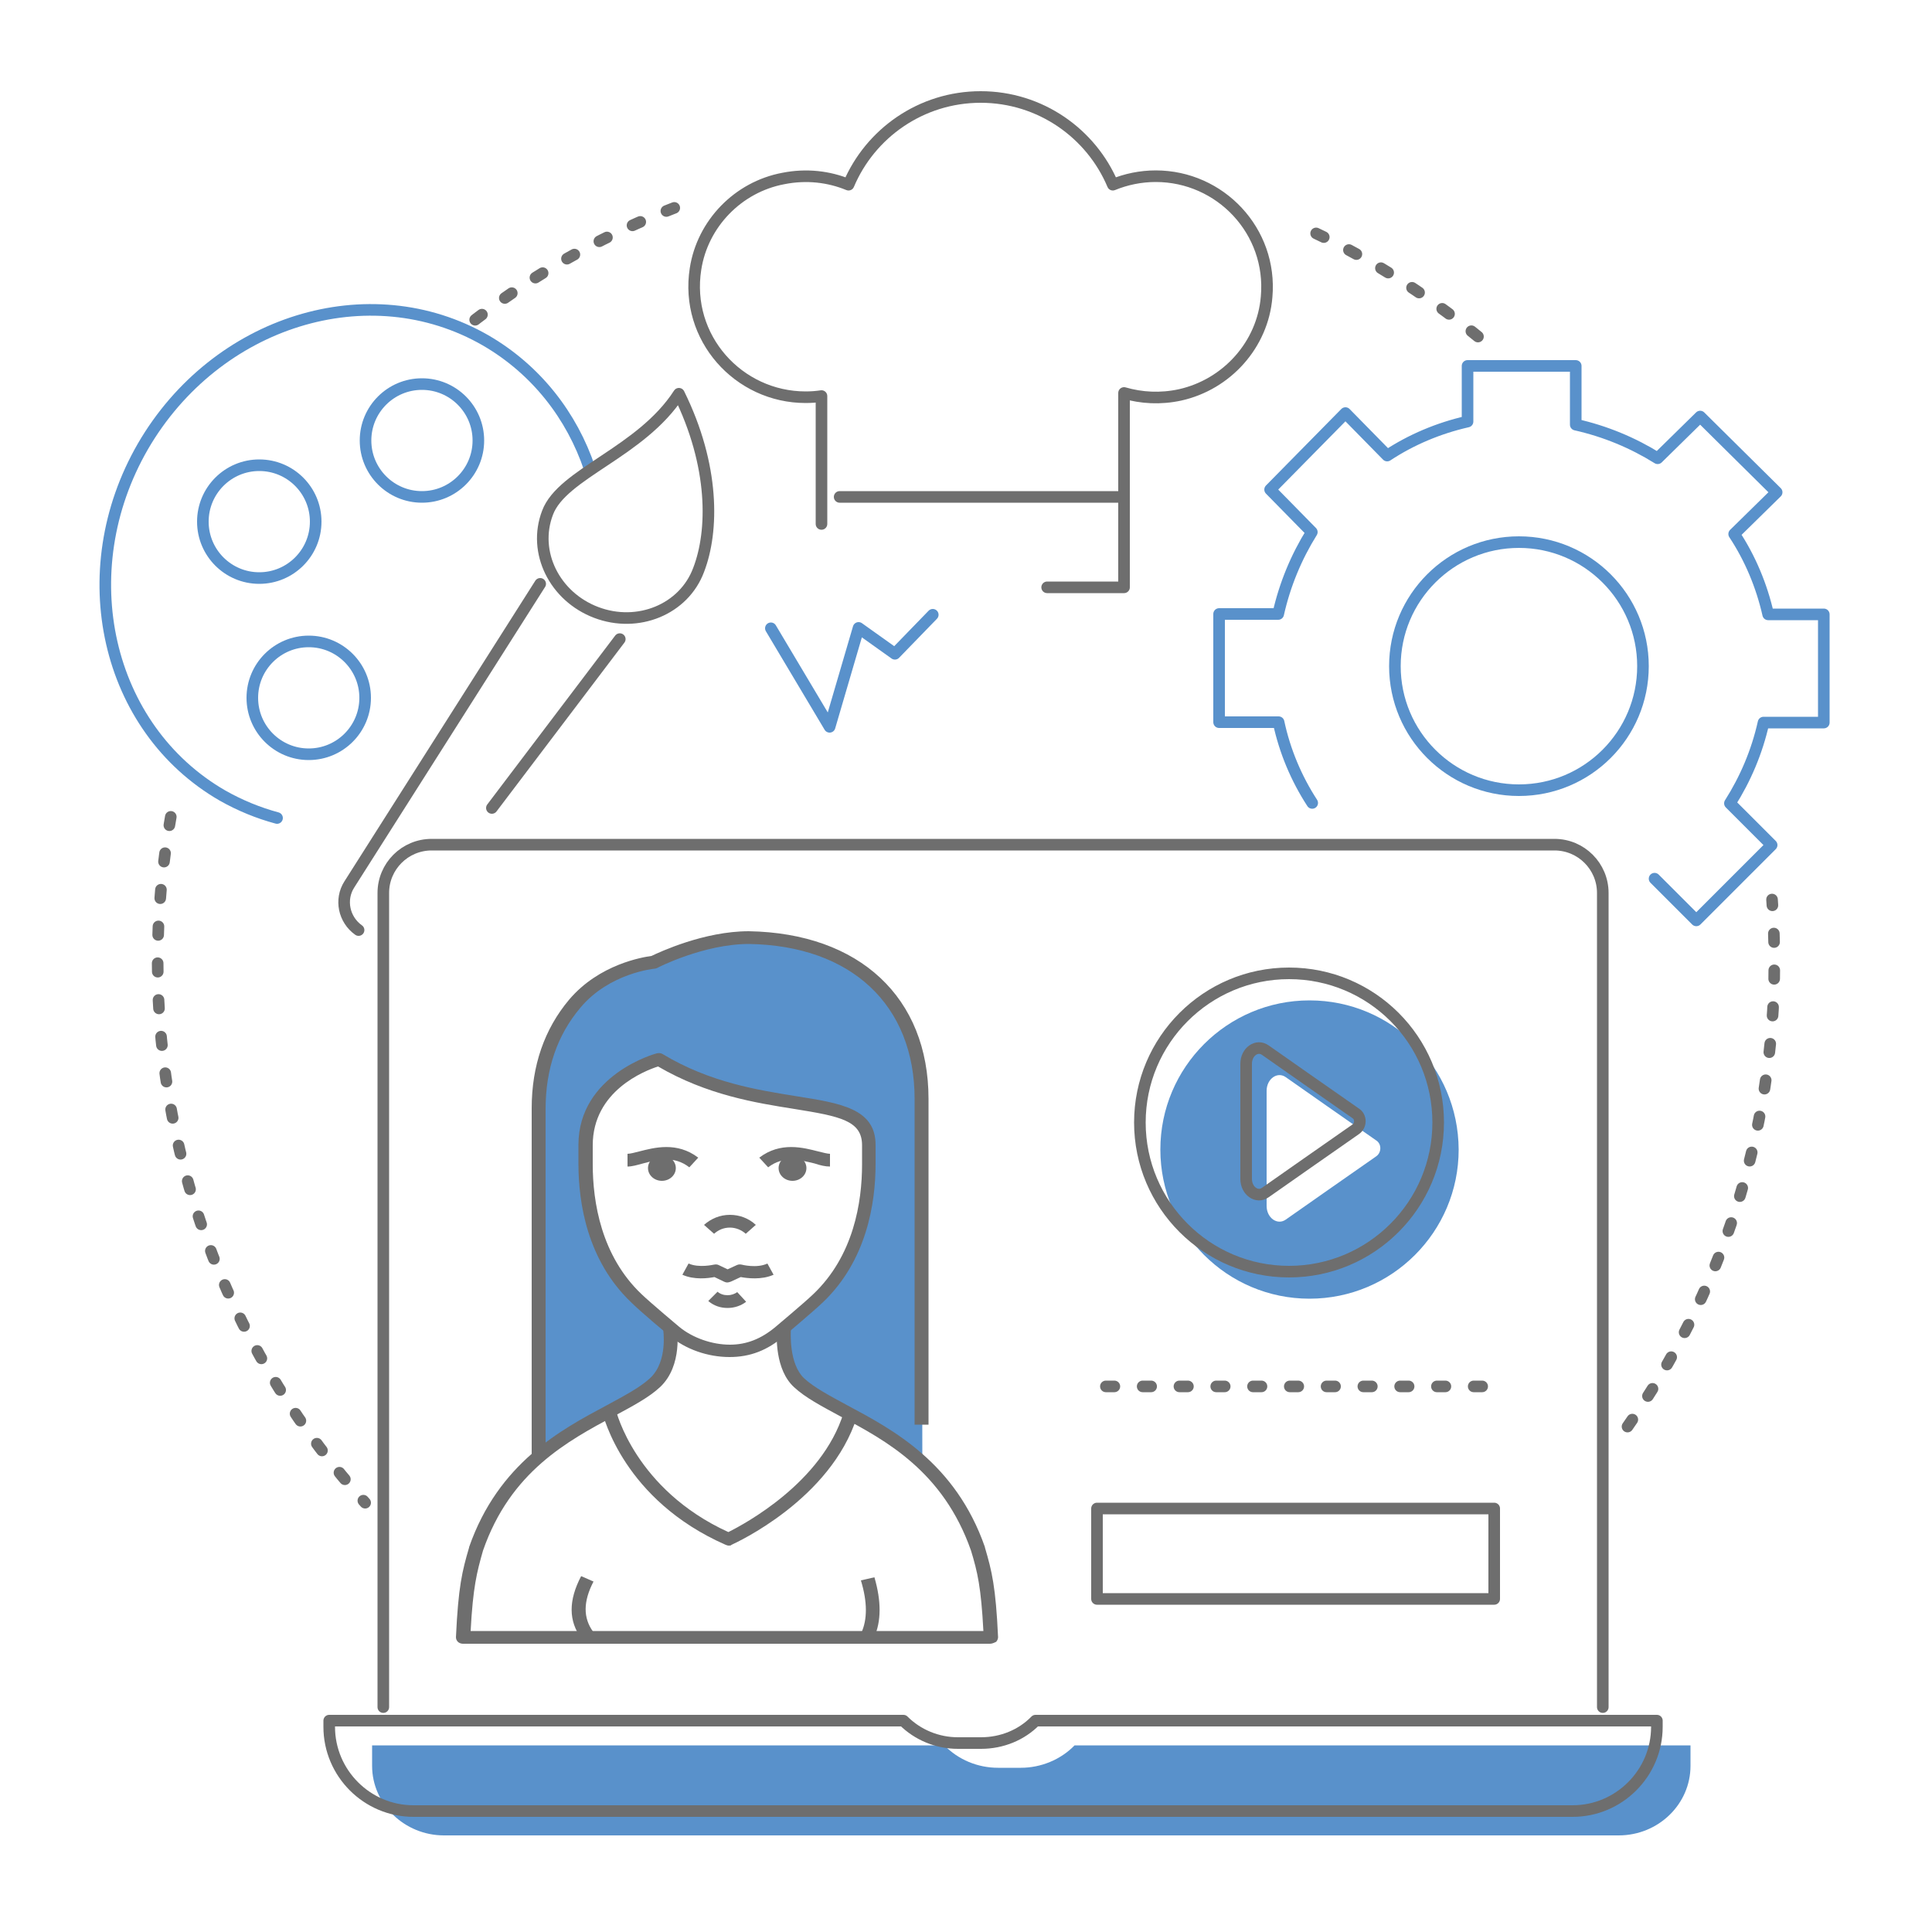 <?xml version="1.0" encoding="utf-8"?>
<!-- Generator: Adobe Illustrator 26.0.3, SVG Export Plug-In . SVG Version: 6.00 Build 0)  -->
<svg version="1.1" id="Layer_1" xmlns="http://www.w3.org/2000/svg" xmlns:xlink="http://www.w3.org/1999/xlink" x="0px" y="0px"
	 viewBox="0 0 500 500" style="enable-background:new 0 0 500 500;" xml:space="preserve">
<style type="text/css">
	.st0{fill:#5991CB;}
	.st1{fill:none;stroke:#6E6E6E;stroke-width:3;stroke-linecap:round;stroke-linejoin:round;stroke-miterlimit:10;}
	
		.st2{fill:none;stroke:#6E6E6E;stroke-width:3;stroke-linecap:round;stroke-linejoin:round;stroke-miterlimit:10;stroke-dasharray:2.197,7.322;}
	.st3{fill:none;stroke:#5991CB;stroke-width:3;stroke-linecap:round;stroke-linejoin:round;stroke-miterlimit:10;}
	.st4{fill:#6E6E6E;}
</style>
<g>
	<g>
		<path class="st0" d="M244,451.7H96.3v5.3c0,9.9,8.4,18,18.6,18h304c10.3,0,18.6-8.1,18.6-18v-5.3H278.1c-3.6,3.7-8.7,5.8-13.9,5.8
			h-5.9c-5.3,0-10.3-2.1-13.9-5.8H244z"/>
		<path class="st1" d="M233.6,445.3H85.2v1.6c0,12,9.8,21.8,21.8,21.8h300c12,0,21.8-9.8,21.8-21.8v-1.6H268
			c-3.6,3.7-8.7,5.8-14.1,5.8h-6c-5.3,0-10.4-2.1-14.1-5.8H233.6z"/>
		<path class="st0" d="M338.9,258.9c-21.3,0-38.6,17.3-38.6,38.6c0,21.3,17.3,38.6,38.6,38.6c21.3,0,38.6-17.3,38.6-38.6
			C377.4,276.1,360.2,258.9,338.9,258.9z M356.1,299.3l-12.6,8.8l-10.7,7.5c-2.2,1.6-5-0.4-5-3.5v-14.9v-14.9c0-3.1,2.8-5.1,5-3.5
			l10.7,7.5l12.6,8.8C357.6,296,357.6,298.3,356.1,299.3z"/>
		<path class="st1" d="M333.6,251.9c-21.3,0-38.6,17.3-38.6,38.6c0,21.3,17.3,38.6,38.6,38.6c21.3,0,38.6-17.3,38.6-38.6
			C372.2,269.1,354.9,251.9,333.6,251.9z M350.8,292.3l-12.6,8.8l-10.7,7.5c-2.2,1.6-5-0.4-5-3.5v-14.9v-14.9c0-3.1,2.8-5.1,5-3.5
			l10.7,7.5l12.6,8.8C352.3,289,352.3,291.3,350.8,292.3z"/>
		<path class="st1" d="M414.8,441.8V231.1c0-6.9-5.6-12.5-12.5-12.5H111.7c-6.9,0-12.5,5.6-12.5,12.5v210.7"/>
		<rect x="283.9" y="390.4" class="st1" width="102.8" height="23.4"/>
		<line class="st2" x1="286.2" y1="358.8" x2="386.7" y2="358.8"/>
	</g>
	<path class="st1" d="M271,152h19.9v-50.3c4.5,1.3,9.4,1.6,14.5,0.5c12.1-2.7,21.4-13,22.4-25.4c1.5-17-12-31.2-28.7-31.2
		c-3.9,0-7.7,0.8-11.1,2.2c-5.6-13.3-18.8-22.7-34.2-22.7c-15.4,0-28.6,9.4-34.2,22.7c-5.1-2.1-10.9-2.8-16.9-1.6
		C191,48.4,181.8,57.9,180,69.6c-2.8,17.8,11.1,33.2,28.5,33.2c1.4,0,2.8-0.1,4.1-0.3v33.1"/>
	<line class="st1" x1="217.3" y1="128.6" x2="290.9" y2="128.6"/>
	<g>
		<circle class="st3" cx="393.1" cy="172.4" r="32.1"/>
		<path class="st3" d="M428.2,227.4l10.8,10.8l19.5-19.5l-10.8-10.8c4-6.3,7-13.3,8.7-20.9H472v-28h-14.4
			c-1.7-7.5-4.7-14.6-8.8-20.8l11-10.8L440,107.8l-11,10.8c-6.4-4-13.6-7-21.2-8.7V94.7h-28v14.4c-7.5,1.7-14.6,4.7-20.8,8.8
			l-10.8-11l-19.5,19.8l10.8,11c-4,6.4-7,13.6-8.7,21.2h-15.3v28h15.4c1.6,7.5,4.6,14.6,8.7,20.9"/>
	</g>
	<g>
		<path class="st1" d="M92.8,240.7c-3.8-2.7-4.9-7.9-2.4-11.8l49.4-77.8"/>
		<line class="st1" x1="160.4" y1="165.4" x2="127.3" y2="209.1"/>
		<path class="st3" d="M71.7,211.7c-4.8-1.3-9.5-3.2-14.1-5.8c-30.2-17.4-39.4-57.9-20.6-90.4C55.9,83,95.5,70.7,125.7,88.1
			c13.1,7.6,22.3,19.5,26.9,33.2"/>
		<circle class="st3" cx="109.2" cy="114" r="14.6"/>
		<circle class="st3" cx="79.9" cy="180.6" r="14.6"/>
		<circle class="st3" cx="67.1" cy="135" r="14.6"/>
		<path class="st1" d="M180.8,147.5c-3.8,10.2-15.7,15.1-26.5,11c-10.8-4.1-16.5-15.6-12.6-25.8c3.8-10.2,24.2-15.6,34-30.8
			C184.9,120.5,184.7,137.4,180.8,147.5z"/>
	</g>
	<path class="st2" d="M382.5,87.1c-14-11.5-29.5-21.2-46.2-28.7"/>
	<path class="st2" d="M421.2,369.2c23.9-34,38-75.5,38-120.2c0-5.5-0.2-10.9-0.6-16.2"/>
	<path class="st2" d="M44.2,211.4c-2.2,12.2-3.4,24.7-3.4,37.6c0,53.8,20.3,102.8,53.7,139.9"/>
	<path class="st2" d="M174.5,53.8c-16.9,6.5-32.8,15.2-47.2,25.7c-2.6,1.9-5.2,3.9-7.7,5.9"/>
	<polyline class="st3" points="199.5,162.6 214.7,188.1 222.2,162.5 231.6,169.2 241.4,159.1 	"/>
</g>
<g>
	<g>
		<g>
			<path class="st0" d="M167.9,249.4l-12.9,3.5l-10.3,11.8l-5,17v33.6l0.8,62l9.4-7.3l18.7-10.9l4.8-7.9v-8.3l-9.3-7.6l-9.4-15.3
				l-3.5-17.1l1.1-13.7l11.8-12.4l6.5-2.4l9.8,4.8l19,5.2l14.8,2.6l8.5,3.9l2,7.6l-2.4,19.6l-4.6,10.3l-7.2,8.6l-6,5.2
				c0,0-2.3,1.4-1.6,5.8c0.7,4.3,3,9.2,3,9.2l11.5,8.3c0,0,13.7,7.3,13.9,7.5c0.3,0.2,7.4,6.8,7.4,6.8l-0.1-97.7l-3.8-17.2l-11-12.8
				l-17.4-7.7l-15.3-1.3l-14.3,3.7L167.9,249.4z"/>
		</g>
		<g>
			<ellipse class="st4" cx="205.1" cy="302.3" rx="3.6" ry="3.3"/>
		</g>
		<g>
			<ellipse class="st4" cx="171.3" cy="302.3" rx="3.6" ry="3.3"/>
		</g>
		<g>
			<g>
				<path class="st4" d="M141.2,377.2h-3.6v-90.4c0-11,3.3-20.5,9.7-28.1c7.8-9.2,19.1-11,21.3-11.3c2.1-1,13.6-6.4,25.2-6.4
					c28.7,0.5,46.5,17.2,46.5,43.4v84.3h-3.6v-84.3c0-24.3-16.4-39.7-42.9-40.1c-11.6,0-23.6,6.1-23.7,6.2c-0.2,0.1-0.5,0.2-0.7,0.2
					c-0.1,0-11.7,1.1-19.2,10.1c-6,7.1-9,15.9-9,26.2V377.2z"/>
			</g>
			<g>
				<path class="st4" d="M198.8,302.1l-2.3-2.5c5.5-4.2,11.4-2.6,15.3-1.6c1.2,0.3,2.4,0.6,3,0.6v3.3c-1.2,0-2.5-0.3-4-0.8
					C207,300.2,202.8,299,198.8,302.1z"/>
			</g>
			<g>
				<path class="st4" d="M178.4,302.1c-4-3.1-8.2-2-12-1c-1.5,0.4-2.8,0.8-4,0.8v-3.3c0.7,0,1.8-0.3,3-0.6c3.9-1,9.8-2.6,15.3,1.6
					L178.4,302.1z"/>
			</g>
			<g>
				<path class="st4" d="M193,319.3c-1.1-1-2.6-1.6-4.1-1.6c-1.6,0-3,0.6-4.1,1.6l-2.6-2.3c1.8-1.6,4.1-2.6,6.7-2.6
					c2.5,0,4.9,0.9,6.7,2.6L193,319.3z"/>
			</g>
			<g>
				<path class="st4" d="M188.6,400c-0.3,0-0.5-0.1-0.8-0.2c-26.4-11.6-31.6-33.3-31.9-34.2l3.5-0.7l-1.8,0.3l1.8-0.3
					c0,0.2,5,20.6,29.1,31.6c4.2-2.1,24.2-12.8,29.8-30.8l3.5,0.9c-6.8,21.5-31.4,32.7-32.5,33.2C189.2,400,188.9,400,188.6,400z"/>
			</g>
			<g>
				<path class="st4" d="M188.8,351.2c-5.6,0-11.4-2-15.5-5.5c-0.3-0.2-7.4-6.1-10-8.7c-11.2-10.7-13.6-25.4-13.6-35.8v-4.9
					c0-18.2,20.1-23.7,20.3-23.7c0.5-0.1,1-0.1,1.5,0.2c12.3,7.4,24.7,9.3,34.6,10.9c11.4,1.8,20.5,3.2,20.5,12.6v4.9
					c0,10.4-2.4,25.1-13.6,35.8c-2.6,2.5-9.7,8.4-10,8.7C198.6,349.5,194.1,351.2,188.8,351.2z M170.3,276
					c-3.4,1.1-16.9,6.3-16.9,20.4v4.9c0,9.8,2.2,23.7,12.6,33.6c2.5,2.4,9.7,8.4,9.8,8.5c3.4,2.8,8.4,4.6,13.1,4.6
					c4.3,0,8.1-1.5,11.8-4.6c0.1-0.1,7.3-6.1,9.8-8.5c10.4-9.9,12.6-23.7,12.6-33.6v-4.9c0-6.4-5.7-7.5-17.5-9.4
					C195.5,285.4,183,283.4,170.3,276z"/>
			</g>
			<g>
				<path class="st4" d="M226.2,423.8l-3.3-1.2c1.6-3.5,1.6-8-0.1-13.6l3.5-0.8C228.1,414.4,228.1,419.6,226.2,423.8z"/>
			</g>
			<g>
				<path class="st4" d="M256.2,425.4H119.8c-0.5,0-1-0.2-1.3-0.5c-0.3-0.3-0.5-0.7-0.5-1.2c0.6-13,1.6-17.1,3.4-23.2c0,0,0,0,0-0.1
					c7.6-21.8,23.8-30.4,35.6-36.7c4.6-2.5,8.6-4.6,11.2-7c4.8-4.4,3.4-12.8,3.4-12.9l3.5-0.5c0.1,0.4,1.7,10.1-4.3,15.7
					c-2.9,2.7-7.1,4.9-11.9,7.5c-11.9,6.4-26.8,14.3-33.9,34.8c-1.6,5.6-2.6,9.5-3.2,20.8h132.7c-0.6-11.3-1.5-15.2-3.2-20.8
					c-7.2-20.5-22-28.5-33.9-34.8c-4.8-2.6-9-4.8-11.9-7.5c-4.9-4.5-4.6-13.1-4.4-15.6l3.6,0.2c-0.1,1.5-0.5,9.4,3.4,13.1
					c2.6,2.4,6.6,4.5,11.2,7c11.8,6.3,28,14.9,35.6,36.7c0,0,0,0,0,0.1c1.8,6.1,2.8,10.2,3.4,23.2c0,0.4-0.2,0.9-0.5,1.2
					C257.2,425.2,256.7,425.4,256.2,425.4z"/>
			</g>
			<g>
				<path class="st4" d="M150.5,424.1c-3.4-4.6-3.4-9.9-0.1-16.2l3.2,1.4c-2.7,5.2-2.7,9.4-0.1,13L150.5,424.1z"/>
			</g>
			<g>
				<path class="st4" d="M188.3,338.5c-1.9,0-3.6-0.6-5-1.8l2.4-2.4c0.7,0.6,1.6,0.9,2.6,0.9c0.9,0,1.8-0.3,2.5-0.8l2.3,2.5
					C191.8,337.9,190.1,338.5,188.3,338.5z"/>
			</g>
			<g>
				<path class="st4" d="M188.2,331.9c-0.3,0-0.6-0.1-0.8-0.2l-2.5-1.2c-1.6,0.3-5.2,0.8-8.3-0.6l1.6-2.9c2.7,1.2,6.4,0.3,6.5,0.3
					c0.5-0.1,0.9-0.1,1.3,0.1l2.3,1.1l2.4-1.1c0.4-0.2,0.9-0.2,1.3-0.1c0,0,3.9,1,6.6-0.3l1.6,2.9c-3.1,1.4-6.9,0.9-8.5,0.6
					l-2.6,1.2C188.8,331.8,188.5,331.9,188.2,331.9z"/>
			</g>
		</g>
	</g>
</g>
</svg>
